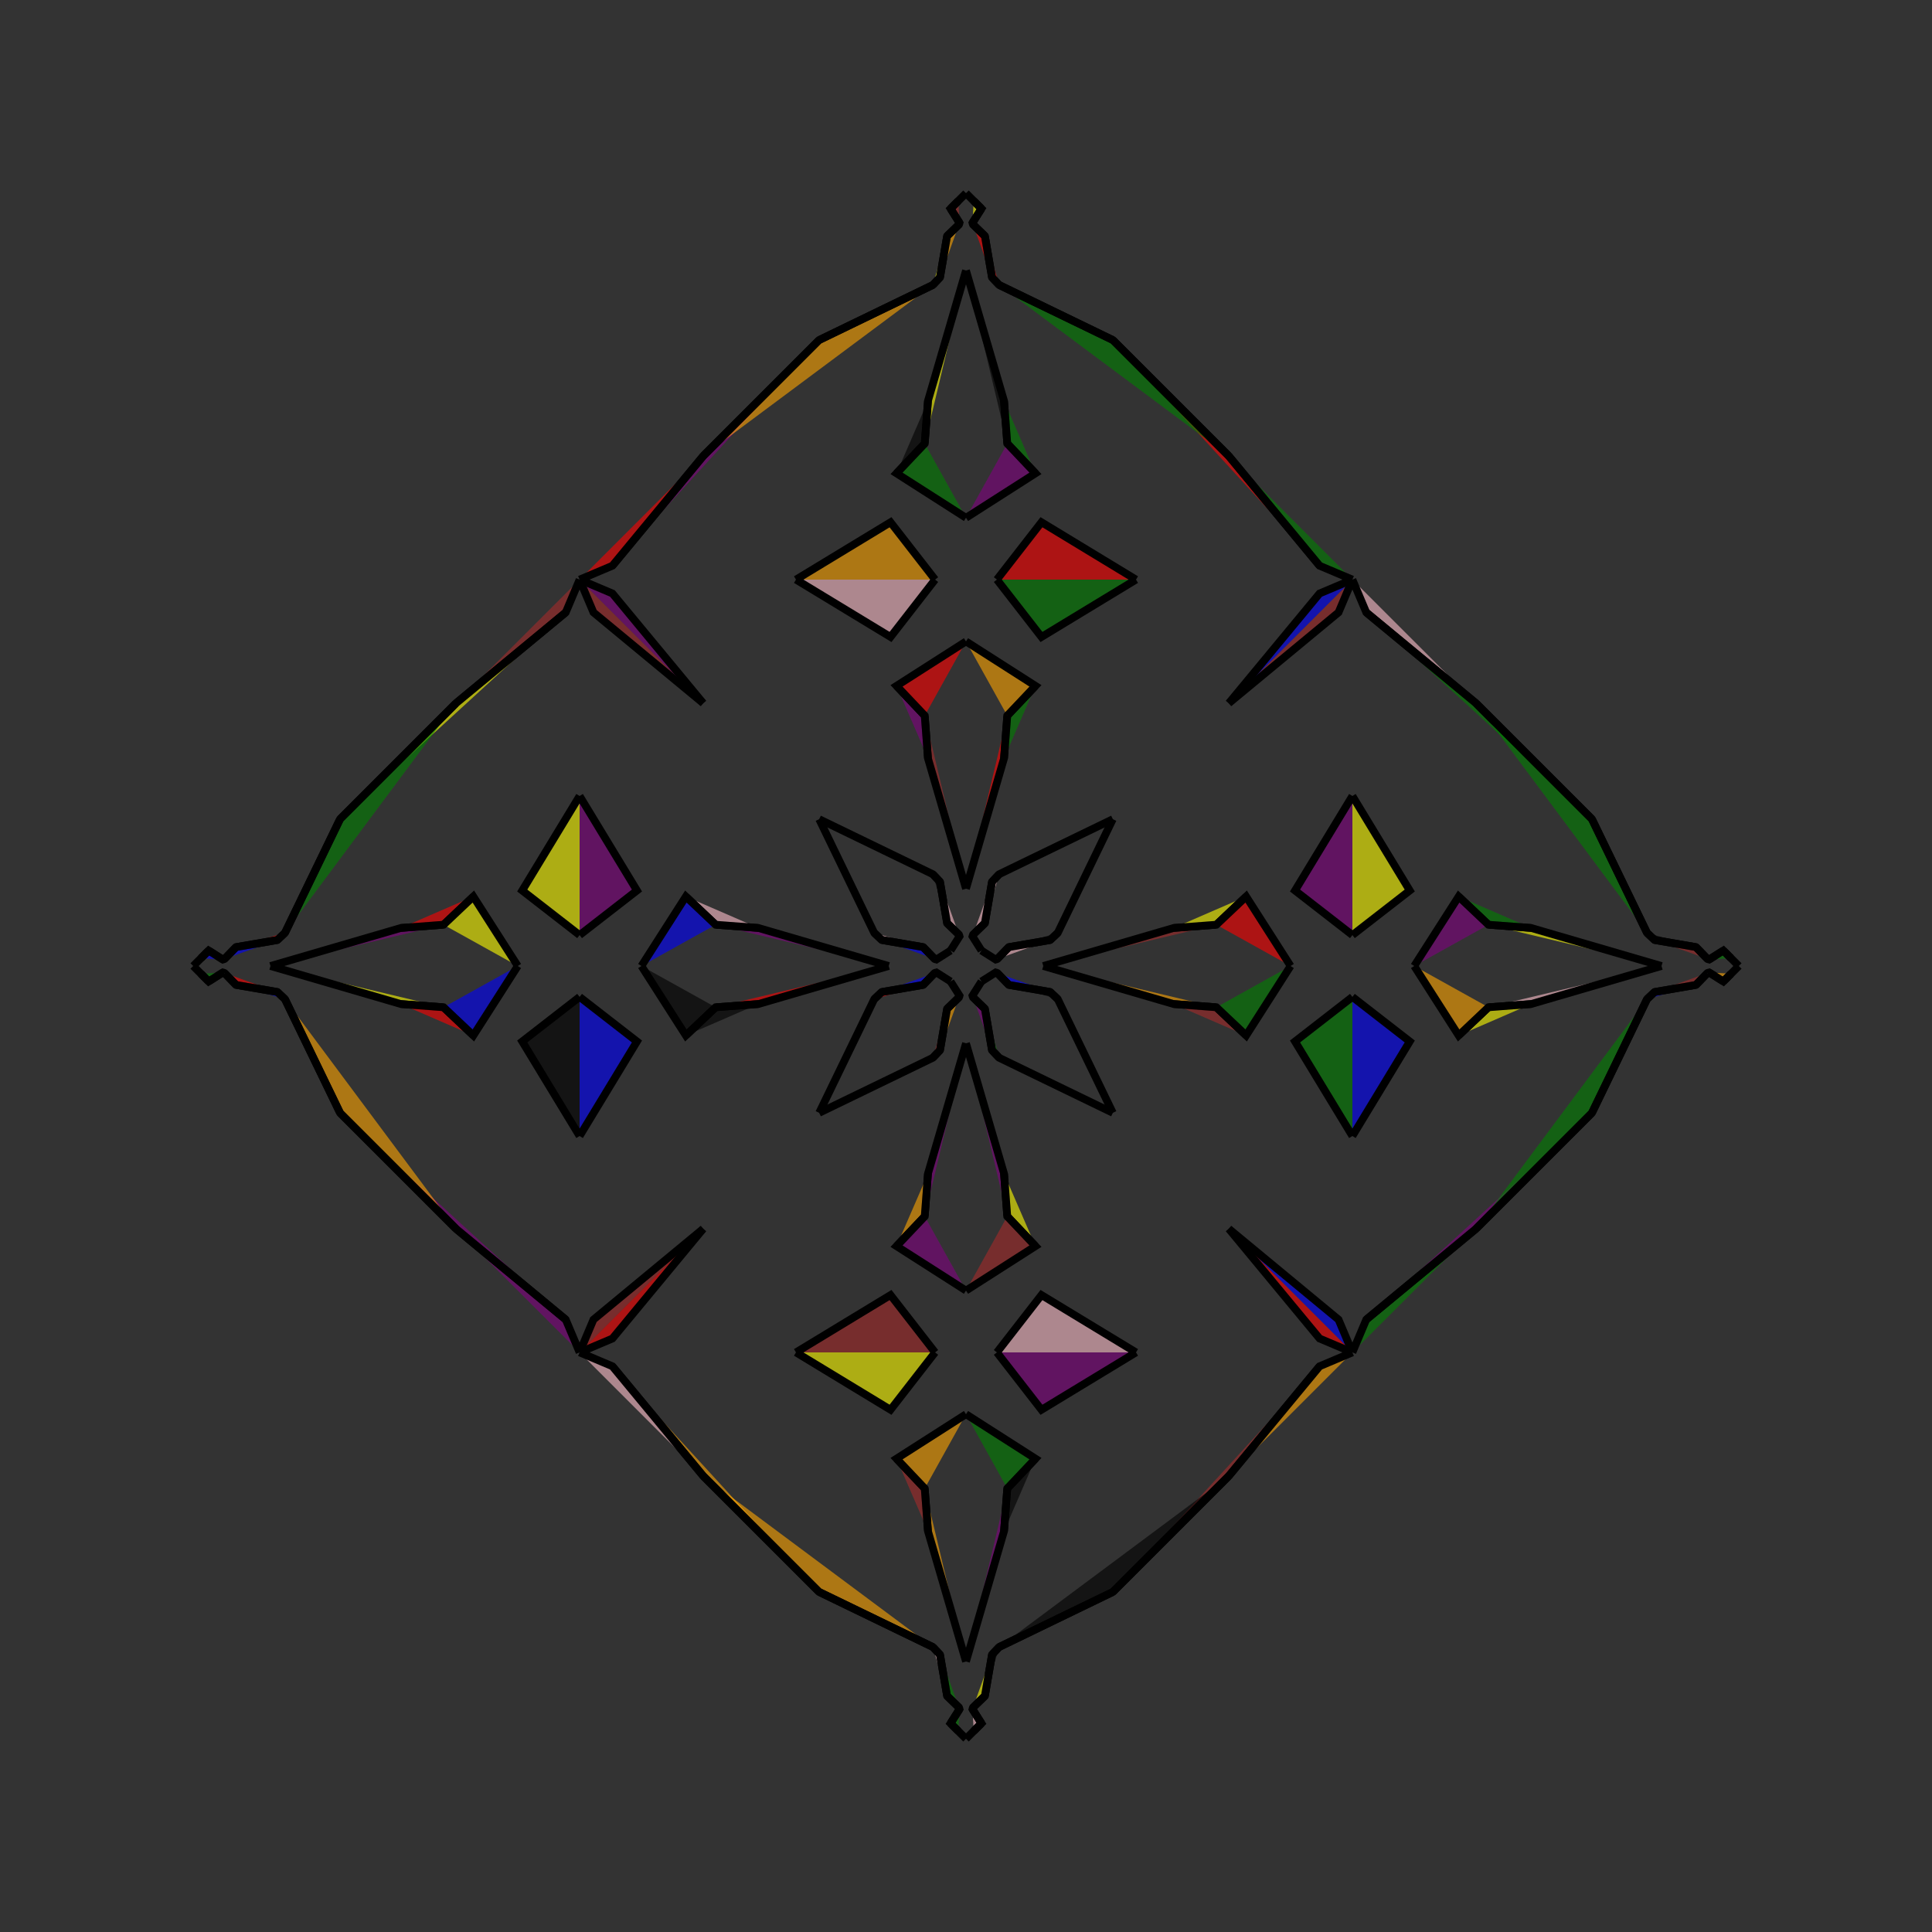 <?xml version="1.0" encoding="UTF-8"?>
<svg xmlns="http://www.w3.org/2000/svg" xmlns:xlink="http://www.w3.org/1999/xlink"
     width="250" height="250" viewBox="-125.0 -125.0 250 250">
<rect x="-125.0" y="-125.0" width="250" height="250" fill="#333333" stroke="none"/>
<defs>
</defs>
<path d="M10.0,-0.0 L26.868,-4.922 L32.394,-5.341" fill="brown" fill-opacity="0.6" stroke="black" stroke-width="1" />
<path d="M10.0,-0.0 L26.868,4.922 L32.394,5.341" fill="orange" fill-opacity="0.6" stroke="black" stroke-width="1" />
<path d="M26.868,-4.922 L32.394,-5.341 L36.25,-8.99" fill="yellow" fill-opacity="0.6" stroke="black" stroke-width="1" />
<path d="M26.868,4.922 L32.394,5.341 L36.25,8.99" fill="brown" fill-opacity="0.6" stroke="black" stroke-width="1" />
<path d="M32.394,-5.341 L36.25,-8.99 L42.0,-0.0" fill="red" fill-opacity="0.6" stroke="black" stroke-width="1" />
<path d="M32.394,5.341 L36.25,8.99 L42.0,-0.0" fill="green" fill-opacity="0.6" stroke="black" stroke-width="1" />
<path d="M50.0,-4.0 L42.577,-9.766 L50.0,-22.0" fill="purple" fill-opacity="0.6" stroke="black" stroke-width="1" />
<path d="M50.0,4.0 L42.577,9.766 L50.0,22.0" fill="green" fill-opacity="0.6" stroke="black" stroke-width="1" />
<path d="M50.0,-50.0 L48.207,-45.755 L34.0,-34.0" fill="brown" fill-opacity="0.6" stroke="black" stroke-width="1" />
<path d="M50.0,50.0 L48.207,45.755 L34.0,34.0" fill="blue" fill-opacity="0.6" stroke="black" stroke-width="1" />
<path d="M45.755,51.793 L34.0,66.0 L19.0,81.0" fill="brown" fill-opacity="0.6" stroke="black" stroke-width="1" />
<path d="M45.755,-51.793 L34.0,-66.0 L19.0,-81.0" fill="red" fill-opacity="0.6" stroke="black" stroke-width="1" />
<path d="M34.0,66.0 L19.0,81.0 L4.291,88.124" fill="black" fill-opacity="0.6" stroke="black" stroke-width="1" />
<path d="M34.0,-66.0 L19.0,-81.0 L4.291,-88.124" fill="green" fill-opacity="0.6" stroke="black" stroke-width="1" />
<path d="M19.0,-19.0 L11.876,-4.291 L10.894,-3.364" fill="purple" fill-opacity="0.6" stroke="black" stroke-width="1" />
<path d="M19.0,19.0 L11.876,4.291 L10.894,3.364" fill="yellow" fill-opacity="0.6" stroke="black" stroke-width="1" />
<path d="M11.876,-4.291 L10.894,-3.364 L5.537,-2.443" fill="black" fill-opacity="0.6" stroke="black" stroke-width="1" />
<path d="M11.876,4.291 L10.894,3.364 L5.537,2.443" fill="black" fill-opacity="0.6" stroke="black" stroke-width="1" />
<path d="M10.894,-3.364 L5.537,-2.443 L4.053,-0.91" fill="pink" fill-opacity="0.6" stroke="black" stroke-width="1" />
<path d="M10.894,3.364 L5.537,2.443 L4.053,0.91" fill="blue" fill-opacity="0.6" stroke="black" stroke-width="1" />
<path d="M5.537,-2.443 L4.053,-0.91 L3.833,-0.84" fill="red" fill-opacity="0.6" stroke="black" stroke-width="1" />
<path d="M5.537,2.443 L4.053,0.91 L3.833,0.84" fill="brown" fill-opacity="0.6" stroke="black" stroke-width="1" />
<path d="M4.053,-0.91 L3.833,-0.84 L2.0,-2.0" fill="orange" fill-opacity="0.6" stroke="black" stroke-width="1" />
<path d="M4.053,0.91 L3.833,0.84 L2.0,2.0" fill="black" fill-opacity="0.6" stroke="black" stroke-width="1" />
<path d="M0.84,96.167 L2.0,98.0 L1.0,99.0" fill="pink" fill-opacity="0.6" stroke="black" stroke-width="1" />
<path d="M0.84,-96.167 L2.0,-98.0 L1.0,-99.0" fill="yellow" fill-opacity="0.6" stroke="black" stroke-width="1" />
<path d="M2.0,98.0 L1.0,99.0 L0.0,100.0" fill="purple" fill-opacity="0.6" stroke="black" stroke-width="1" />
<path d="M2.0,-98.0 L1.0,-99.0 L0.0,-100.0" fill="black" fill-opacity="0.6" stroke="black" stroke-width="1" />
<path d="M-10.0,-0.0 L-26.868,-4.922 L-32.394,-5.341" fill="purple" fill-opacity="0.6" stroke="black" stroke-width="1" />
<path d="M-10.0,-0.0 L-26.868,4.922 L-32.394,5.341" fill="red" fill-opacity="0.6" stroke="black" stroke-width="1" />
<path d="M-26.868,-4.922 L-32.394,-5.341 L-36.25,-8.99" fill="pink" fill-opacity="0.6" stroke="black" stroke-width="1" />
<path d="M-26.868,4.922 L-32.394,5.341 L-36.25,8.99" fill="black" fill-opacity="0.6" stroke="black" stroke-width="1" />
<path d="M-32.394,-5.341 L-36.25,-8.99 L-42.0,-0.0" fill="blue" fill-opacity="0.6" stroke="black" stroke-width="1" />
<path d="M-32.394,5.341 L-36.25,8.99 L-42.0,-0.0" fill="black" fill-opacity="0.6" stroke="black" stroke-width="1" />
<path d="M-50.0,-4.0 L-42.577,-9.766 L-50.0,-22.0" fill="purple" fill-opacity="0.6" stroke="black" stroke-width="1" />
<path d="M-50.0,4.0 L-42.577,9.766 L-50.0,22.0" fill="blue" fill-opacity="0.6" stroke="black" stroke-width="1" />
<path d="M-50.0,-50.0 L-48.207,-45.755 L-34.0,-34.0" fill="brown" fill-opacity="0.6" stroke="black" stroke-width="1" />
<path d="M-50.0,50.0 L-48.207,45.755 L-34.0,34.0" fill="brown" fill-opacity="0.6" stroke="black" stroke-width="1" />
<path d="M-45.755,51.793 L-34.0,66.0 L-19.0,81.0" fill="orange" fill-opacity="0.6" stroke="black" stroke-width="1" />
<path d="M-45.755,-51.793 L-34.0,-66.0 L-19.0,-81.0" fill="purple" fill-opacity="0.6" stroke="black" stroke-width="1" />
<path d="M-34.0,66.0 L-19.0,81.0 L-4.291,88.124" fill="orange" fill-opacity="0.6" stroke="black" stroke-width="1" />
<path d="M-34.0,-66.0 L-19.0,-81.0 L-4.291,-88.124" fill="orange" fill-opacity="0.6" stroke="black" stroke-width="1" />
<path d="M-19.0,-19.0 L-11.876,-4.291 L-10.894,-3.364" fill="pink" fill-opacity="0.6" stroke="black" stroke-width="1" />
<path d="M-19.0,19.0 L-11.876,4.291 L-10.894,3.364" fill="black" fill-opacity="0.6" stroke="black" stroke-width="1" />
<path d="M-11.876,-4.291 L-10.894,-3.364 L-5.537,-2.443" fill="pink" fill-opacity="0.6" stroke="black" stroke-width="1" />
<path d="M-11.876,4.291 L-10.894,3.364 L-5.537,2.443" fill="red" fill-opacity="0.6" stroke="black" stroke-width="1" />
<path d="M-10.894,-3.364 L-5.537,-2.443 L-4.053,-0.91" fill="blue" fill-opacity="0.6" stroke="black" stroke-width="1" />
<path d="M-10.894,3.364 L-5.537,2.443 L-4.053,0.91" fill="blue" fill-opacity="0.6" stroke="black" stroke-width="1" />
<path d="M-5.537,-2.443 L-4.053,-0.91 L-3.833,-0.84" fill="purple" fill-opacity="0.6" stroke="black" stroke-width="1" />
<path d="M-5.537,2.443 L-4.053,0.91 L-3.833,0.84" fill="purple" fill-opacity="0.6" stroke="black" stroke-width="1" />
<path d="M-4.053,-0.91 L-3.833,-0.84 L-2.0,-2.0" fill="blue" fill-opacity="0.6" stroke="black" stroke-width="1" />
<path d="M-4.053,0.91 L-3.833,0.84 L-2.0,2.0" fill="red" fill-opacity="0.6" stroke="black" stroke-width="1" />
<path d="M-0.84,96.167 L-2.0,98.0 L-1.0,99.0" fill="green" fill-opacity="0.6" stroke="black" stroke-width="1" />
<path d="M-0.84,-96.167 L-2.0,-98.0 L-1.0,-99.0" fill="brown" fill-opacity="0.6" stroke="black" stroke-width="1" />
<path d="M-2.0,98.0 L-1.0,99.0 L0.0,100.0" fill="red" fill-opacity="0.6" stroke="black" stroke-width="1" />
<path d="M-2.0,-98.0 L-1.0,-99.0 L0.0,-100.0" fill="black" fill-opacity="0.6" stroke="black" stroke-width="1" />
<path d="M90.0,-0.0 L73.132,4.922 L67.606,5.341" fill="pink" fill-opacity="0.6" stroke="black" stroke-width="1" />
<path d="M90.0,-0.0 L73.132,-4.922 L67.606,-5.341" fill="yellow" fill-opacity="0.6" stroke="black" stroke-width="1" />
<path d="M73.132,4.922 L67.606,5.341 L63.75,8.99" fill="yellow" fill-opacity="0.6" stroke="black" stroke-width="1" />
<path d="M73.132,-4.922 L67.606,-5.341 L63.75,-8.99" fill="green" fill-opacity="0.6" stroke="black" stroke-width="1" />
<path d="M67.606,5.341 L63.75,8.99 L58.0,-0.0" fill="orange" fill-opacity="0.6" stroke="black" stroke-width="1" />
<path d="M67.606,-5.341 L63.75,-8.99 L58.0,-0.0" fill="purple" fill-opacity="0.6" stroke="black" stroke-width="1" />
<path d="M50.0,4.0 L57.423,9.766 L50.0,22.0" fill="blue" fill-opacity="0.6" stroke="black" stroke-width="1" />
<path d="M50.0,-4.0 L57.423,-9.766 L50.0,-22.0" fill="yellow" fill-opacity="0.6" stroke="black" stroke-width="1" />
<path d="M50.0,50.0 L51.793,45.755 L66.0,34.0" fill="green" fill-opacity="0.6" stroke="black" stroke-width="1" />
<path d="M50.0,-50.0 L51.793,-45.755 L66.0,-34.0" fill="pink" fill-opacity="0.6" stroke="black" stroke-width="1" />
<path d="M51.793,45.755 L66.0,34.0 L81.0,19.0" fill="purple" fill-opacity="0.6" stroke="black" stroke-width="1" />
<path d="M51.793,-45.755 L66.0,-34.0 L81.0,-19.0" fill="green" fill-opacity="0.6" stroke="black" stroke-width="1" />
<path d="M66.0,34.0 L81.0,19.0 L88.124,4.291" fill="green" fill-opacity="0.6" stroke="black" stroke-width="1" />
<path d="M66.0,-34.0 L81.0,-19.0 L88.124,-4.291" fill="green" fill-opacity="0.6" stroke="black" stroke-width="1" />
<path d="M81.0,19.0 L88.124,4.291 L89.106,3.364" fill="purple" fill-opacity="0.6" stroke="black" stroke-width="1" />
<path d="M81.0,-19.0 L88.124,-4.291 L89.106,-3.364" fill="blue" fill-opacity="0.6" stroke="black" stroke-width="1" />
<path d="M88.124,4.291 L89.106,3.364 L94.463,2.443" fill="blue" fill-opacity="0.6" stroke="black" stroke-width="1" />
<path d="M88.124,-4.291 L89.106,-3.364 L94.463,-2.443" fill="black" fill-opacity="0.6" stroke="black" stroke-width="1" />
<path d="M89.106,3.364 L94.463,2.443 L95.947,0.91" fill="brown" fill-opacity="0.6" stroke="black" stroke-width="1" />
<path d="M89.106,-3.364 L94.463,-2.443 L95.947,-0.91" fill="brown" fill-opacity="0.6" stroke="black" stroke-width="1" />
<path d="M94.463,2.443 L95.947,0.91 L96.167,0.84" fill="orange" fill-opacity="0.6" stroke="black" stroke-width="1" />
<path d="M94.463,-2.443 L95.947,-0.91 L96.167,-0.84" fill="blue" fill-opacity="0.6" stroke="black" stroke-width="1" />
<path d="M95.947,0.91 L96.167,0.84 L98.0,2.0" fill="pink" fill-opacity="0.6" stroke="black" stroke-width="1" />
<path d="M95.947,-0.91 L96.167,-0.84 L98.0,-2.0" fill="green" fill-opacity="0.6" stroke="black" stroke-width="1" />
<path d="M96.167,0.84 L98.0,2.0 L99.0,1.0" fill="orange" fill-opacity="0.6" stroke="black" stroke-width="1" />
<path d="M96.167,-0.84 L98.0,-2.0 L99.0,-1.0" fill="green" fill-opacity="0.6" stroke="black" stroke-width="1" />
<path d="M98.0,2.0 L99.0,1.0 L100.0,-0.0" fill="blue" fill-opacity="0.6" stroke="black" stroke-width="1" />
<path d="M98.0,-2.0 L99.0,-1.0 L100.0,-0.0" fill="brown" fill-opacity="0.6" stroke="black" stroke-width="1" />
<path d="M0.0,-10.0 L4.922,-26.868 L5.341,-32.394" fill="red" fill-opacity="0.6" stroke="black" stroke-width="1" />
<path d="M0.0,10.0 L4.922,26.868 L5.341,32.394" fill="purple" fill-opacity="0.6" stroke="black" stroke-width="1" />
<path d="M0.0,90.0 L4.922,73.132 L5.341,67.606" fill="purple" fill-opacity="0.6" stroke="black" stroke-width="1" />
<path d="M0.0,-90.0 L4.922,-73.132 L5.341,-67.606" fill="black" fill-opacity="0.6" stroke="black" stroke-width="1" />
<path d="M4.922,-26.868 L5.341,-32.394 L8.99,-36.25" fill="green" fill-opacity="0.6" stroke="black" stroke-width="1" />
<path d="M4.922,26.868 L5.341,32.394 L8.99,36.25" fill="yellow" fill-opacity="0.6" stroke="black" stroke-width="1" />
<path d="M4.922,73.132 L5.341,67.606 L8.99,63.75" fill="black" fill-opacity="0.6" stroke="black" stroke-width="1" />
<path d="M4.922,-73.132 L5.341,-67.606 L8.99,-63.75" fill="green" fill-opacity="0.6" stroke="black" stroke-width="1" />
<path d="M5.341,-32.394 L8.99,-36.25 L0.0,-42.0" fill="orange" fill-opacity="0.6" stroke="black" stroke-width="1" />
<path d="M5.341,32.394 L8.99,36.25 L0.0,42.0" fill="brown" fill-opacity="0.6" stroke="black" stroke-width="1" />
<path d="M5.341,67.606 L8.99,63.75 L0.0,58.0" fill="green" fill-opacity="0.6" stroke="black" stroke-width="1" />
<path d="M5.341,-67.606 L8.99,-63.75 L0.0,-58.0" fill="purple" fill-opacity="0.6" stroke="black" stroke-width="1" />
<path d="M4.0,-50.0 L9.766,-42.577 L22.0,-50.0" fill="green" fill-opacity="0.6" stroke="black" stroke-width="1" />
<path d="M4.0,50.0 L9.766,42.577 L22.0,50.0" fill="pink" fill-opacity="0.6" stroke="black" stroke-width="1" />
<path d="M4.0,50.0 L9.766,57.423 L22.0,50.0" fill="purple" fill-opacity="0.6" stroke="black" stroke-width="1" />
<path d="M4.0,-50.0 L9.766,-57.423 L22.0,-50.0" fill="red" fill-opacity="0.6" stroke="black" stroke-width="1" />
<path d="M50.0,-50.0 L45.755,-48.207 L34.0,-34.0" fill="blue" fill-opacity="0.6" stroke="black" stroke-width="1" />
<path d="M50.0,50.0 L45.755,48.207 L34.0,34.0" fill="red" fill-opacity="0.6" stroke="black" stroke-width="1" />
<path d="M50.0,50.0 L45.755,51.793 L34.0,66.0" fill="orange" fill-opacity="0.6" stroke="black" stroke-width="1" />
<path d="M50.0,-50.0 L45.755,-51.793 L34.0,-66.0" fill="green" fill-opacity="0.6" stroke="black" stroke-width="1" />
<path d="M19.0,-19.0 L4.291,-11.876 L3.364,-10.894" fill="brown" fill-opacity="0.6" stroke="black" stroke-width="1" />
<path d="M19.0,19.0 L4.291,11.876 L3.364,10.894" fill="black" fill-opacity="0.6" stroke="black" stroke-width="1" />
<path d="M19.0,81.0 L4.291,88.124 L3.364,89.106" fill="blue" fill-opacity="0.6" stroke="black" stroke-width="1" />
<path d="M19.0,-81.0 L4.291,-88.124 L3.364,-89.106" fill="red" fill-opacity="0.6" stroke="black" stroke-width="1" />
<path d="M4.291,-11.876 L3.364,-10.894 L2.443,-5.537" fill="pink" fill-opacity="0.6" stroke="black" stroke-width="1" />
<path d="M4.291,11.876 L3.364,10.894 L2.443,5.537" fill="green" fill-opacity="0.6" stroke="black" stroke-width="1" />
<path d="M4.291,88.124 L3.364,89.106 L2.443,94.463" fill="black" fill-opacity="0.6" stroke="black" stroke-width="1" />
<path d="M4.291,-88.124 L3.364,-89.106 L2.443,-94.463" fill="red" fill-opacity="0.6" stroke="black" stroke-width="1" />
<path d="M3.364,-10.894 L2.443,-5.537 L0.91,-4.053" fill="pink" fill-opacity="0.6" stroke="black" stroke-width="1" />
<path d="M3.364,10.894 L2.443,5.537 L0.91,4.053" fill="purple" fill-opacity="0.6" stroke="black" stroke-width="1" />
<path d="M3.364,89.106 L2.443,94.463 L0.91,95.947" fill="yellow" fill-opacity="0.6" stroke="black" stroke-width="1" />
<path d="M3.364,-89.106 L2.443,-94.463 L0.91,-95.947" fill="red" fill-opacity="0.6" stroke="black" stroke-width="1" />
<path d="M2.443,-5.537 L0.91,-4.053 L0.84,-3.833" fill="black" fill-opacity="0.6" stroke="black" stroke-width="1" />
<path d="M2.443,5.537 L0.91,4.053 L0.84,3.833" fill="orange" fill-opacity="0.6" stroke="black" stroke-width="1" />
<path d="M2.443,94.463 L0.91,95.947 L0.84,96.167" fill="blue" fill-opacity="0.6" stroke="black" stroke-width="1" />
<path d="M2.443,-94.463 L0.91,-95.947 L0.84,-96.167" fill="pink" fill-opacity="0.6" stroke="black" stroke-width="1" />
<path d="M0.91,-4.053 L0.84,-3.833 L2.0,-2.0" fill="red" fill-opacity="0.6" stroke="black" stroke-width="1" />
<path d="M0.91,4.053 L0.84,3.833 L2.0,2.0" fill="red" fill-opacity="0.6" stroke="black" stroke-width="1" />
<path d="M0.91,95.947 L0.84,96.167 L2.0,98.0" fill="black" fill-opacity="0.6" stroke="black" stroke-width="1" />
<path d="M0.91,-95.947 L0.84,-96.167 L2.0,-98.0" fill="purple" fill-opacity="0.6" stroke="black" stroke-width="1" />
<path d="M0.0,90.0 L-4.922,73.132 L-5.341,67.606" fill="orange" fill-opacity="0.6" stroke="black" stroke-width="1" />
<path d="M0.0,-10.0 L-4.922,-26.868 L-5.341,-32.394" fill="brown" fill-opacity="0.6" stroke="black" stroke-width="1" />
<path d="M0.0,10.0 L-4.922,26.868 L-5.341,32.394" fill="purple" fill-opacity="0.6" stroke="black" stroke-width="1" />
<path d="M0.0,-90.0 L-4.922,-73.132 L-5.341,-67.606" fill="yellow" fill-opacity="0.6" stroke="black" stroke-width="1" />
<path d="M-4.922,73.132 L-5.341,67.606 L-8.99,63.75" fill="brown" fill-opacity="0.6" stroke="black" stroke-width="1" />
<path d="M-4.922,-26.868 L-5.341,-32.394 L-8.99,-36.25" fill="purple" fill-opacity="0.6" stroke="black" stroke-width="1" />
<path d="M-4.922,26.868 L-5.341,32.394 L-8.99,36.25" fill="orange" fill-opacity="0.6" stroke="black" stroke-width="1" />
<path d="M-4.922,-73.132 L-5.341,-67.606 L-8.99,-63.75" fill="black" fill-opacity="0.6" stroke="black" stroke-width="1" />
<path d="M-5.341,67.606 L-8.99,63.75 L0.0,58.0" fill="orange" fill-opacity="0.6" stroke="black" stroke-width="1" />
<path d="M-5.341,-32.394 L-8.99,-36.25 L0.0,-42.0" fill="red" fill-opacity="0.6" stroke="black" stroke-width="1" />
<path d="M-5.341,32.394 L-8.99,36.25 L0.0,42.0" fill="purple" fill-opacity="0.6" stroke="black" stroke-width="1" />
<path d="M-5.341,-67.606 L-8.99,-63.75 L0.0,-58.0" fill="green" fill-opacity="0.6" stroke="black" stroke-width="1" />
<path d="M-4.0,50.0 L-9.766,57.423 L-22.0,50.0" fill="yellow" fill-opacity="0.6" stroke="black" stroke-width="1" />
<path d="M-4.0,-50.0 L-9.766,-42.577 L-22.0,-50.0" fill="pink" fill-opacity="0.6" stroke="black" stroke-width="1" />
<path d="M-4.0,50.0 L-9.766,42.577 L-22.0,50.0" fill="brown" fill-opacity="0.6" stroke="black" stroke-width="1" />
<path d="M-4.0,-50.0 L-9.766,-57.423 L-22.0,-50.0" fill="orange" fill-opacity="0.6" stroke="black" stroke-width="1" />
<path d="M-50.0,50.0 L-45.755,51.793 L-34.0,66.0" fill="pink" fill-opacity="0.6" stroke="black" stroke-width="1" />
<path d="M-50.0,-50.0 L-45.755,-48.207 L-34.0,-34.0" fill="purple" fill-opacity="0.6" stroke="black" stroke-width="1" />
<path d="M-50.0,50.0 L-45.755,48.207 L-34.0,34.0" fill="red" fill-opacity="0.6" stroke="black" stroke-width="1" />
<path d="M-50.0,-50.0 L-45.755,-51.793 L-34.0,-66.0" fill="red" fill-opacity="0.6" stroke="black" stroke-width="1" />
<path d="M-19.0,81.0 L-4.291,88.124 L-3.364,89.106" fill="pink" fill-opacity="0.6" stroke="black" stroke-width="1" />
<path d="M-19.0,-19.0 L-4.291,-11.876 L-3.364,-10.894" fill="blue" fill-opacity="0.6" stroke="black" stroke-width="1" />
<path d="M-19.0,19.0 L-4.291,11.876 L-3.364,10.894" fill="red" fill-opacity="0.6" stroke="black" stroke-width="1" />
<path d="M-19.0,-81.0 L-4.291,-88.124 L-3.364,-89.106" fill="orange" fill-opacity="0.6" stroke="black" stroke-width="1" />
<path d="M-4.291,88.124 L-3.364,89.106 L-2.443,94.463" fill="pink" fill-opacity="0.6" stroke="black" stroke-width="1" />
<path d="M-4.291,-11.876 L-3.364,-10.894 L-2.443,-5.537" fill="black" fill-opacity="0.6" stroke="black" stroke-width="1" />
<path d="M-4.291,11.876 L-3.364,10.894 L-2.443,5.537" fill="brown" fill-opacity="0.6" stroke="black" stroke-width="1" />
<path d="M-4.291,-88.124 L-3.364,-89.106 L-2.443,-94.463" fill="yellow" fill-opacity="0.6" stroke="black" stroke-width="1" />
<path d="M-3.364,89.106 L-2.443,94.463 L-0.91,95.947" fill="green" fill-opacity="0.6" stroke="black" stroke-width="1" />
<path d="M-3.364,-10.894 L-2.443,-5.537 L-0.91,-4.053" fill="pink" fill-opacity="0.6" stroke="black" stroke-width="1" />
<path d="M-3.364,10.894 L-2.443,5.537 L-0.91,4.053" fill="orange" fill-opacity="0.6" stroke="black" stroke-width="1" />
<path d="M-3.364,-89.106 L-2.443,-94.463 L-0.91,-95.947" fill="orange" fill-opacity="0.6" stroke="black" stroke-width="1" />
<path d="M-2.443,94.463 L-0.91,95.947 L-0.84,96.167" fill="yellow" fill-opacity="0.6" stroke="black" stroke-width="1" />
<path d="M-2.443,-5.537 L-0.91,-4.053 L-0.84,-3.833" fill="orange" fill-opacity="0.6" stroke="black" stroke-width="1" />
<path d="M-2.443,5.537 L-0.91,4.053 L-0.84,3.833" fill="black" fill-opacity="0.6" stroke="black" stroke-width="1" />
<path d="M-2.443,-94.463 L-0.91,-95.947 L-0.84,-96.167" fill="purple" fill-opacity="0.6" stroke="black" stroke-width="1" />
<path d="M-0.91,95.947 L-0.84,96.167 L-2.0,98.0" fill="purple" fill-opacity="0.6" stroke="black" stroke-width="1" />
<path d="M-0.91,-4.053 L-0.84,-3.833 L-2.0,-2.0" fill="brown" fill-opacity="0.6" stroke="black" stroke-width="1" />
<path d="M-0.91,4.053 L-0.84,3.833 L-2.0,2.0" fill="blue" fill-opacity="0.6" stroke="black" stroke-width="1" />
<path d="M-0.91,-95.947 L-0.84,-96.167 L-2.0,-98.0" fill="purple" fill-opacity="0.6" stroke="black" stroke-width="1" />
<path d="M-90.0,-0.0 L-73.132,-4.922 L-67.606,-5.341" fill="purple" fill-opacity="0.6" stroke="black" stroke-width="1" />
<path d="M-90.0,-0.0 L-73.132,4.922 L-67.606,5.341" fill="yellow" fill-opacity="0.6" stroke="black" stroke-width="1" />
<path d="M-73.132,-4.922 L-67.606,-5.341 L-63.75,-8.99" fill="red" fill-opacity="0.6" stroke="black" stroke-width="1" />
<path d="M-73.132,4.922 L-67.606,5.341 L-63.75,8.99" fill="red" fill-opacity="0.6" stroke="black" stroke-width="1" />
<path d="M-67.606,-5.341 L-63.75,-8.99 L-58.0,-0.0" fill="yellow" fill-opacity="0.6" stroke="black" stroke-width="1" />
<path d="M-67.606,5.341 L-63.75,8.99 L-58.0,-0.0" fill="blue" fill-opacity="0.6" stroke="black" stroke-width="1" />
<path d="M-50.0,-4.0 L-57.423,-9.766 L-50.0,-22.0" fill="yellow" fill-opacity="0.6" stroke="black" stroke-width="1" />
<path d="M-50.0,4.0 L-57.423,9.766 L-50.0,22.0" fill="black" fill-opacity="0.6" stroke="black" stroke-width="1" />
<path d="M-50.0,-50.0 L-51.793,-45.755 L-66.0,-34.0" fill="brown" fill-opacity="0.6" stroke="black" stroke-width="1" />
<path d="M-50.0,50.0 L-51.793,45.755 L-66.0,34.0" fill="purple" fill-opacity="0.6" stroke="black" stroke-width="1" />
<path d="M-51.793,-45.755 L-66.0,-34.0 L-81.0,-19.0" fill="yellow" fill-opacity="0.6" stroke="black" stroke-width="1" />
<path d="M-51.793,45.755 L-66.0,34.0 L-81.0,19.0" fill="purple" fill-opacity="0.6" stroke="black" stroke-width="1" />
<path d="M-66.0,-34.0 L-81.0,-19.0 L-88.124,-4.291" fill="green" fill-opacity="0.6" stroke="black" stroke-width="1" />
<path d="M-66.0,34.0 L-81.0,19.0 L-88.124,4.291" fill="orange" fill-opacity="0.6" stroke="black" stroke-width="1" />
<path d="M-81.0,-19.0 L-88.124,-4.291 L-89.106,-3.364" fill="black" fill-opacity="0.6" stroke="black" stroke-width="1" />
<path d="M-81.0,19.0 L-88.124,4.291 L-89.106,3.364" fill="green" fill-opacity="0.6" stroke="black" stroke-width="1" />
<path d="M-88.124,-4.291 L-89.106,-3.364 L-94.463,-2.443" fill="red" fill-opacity="0.6" stroke="black" stroke-width="1" />
<path d="M-88.124,4.291 L-89.106,3.364 L-94.463,2.443" fill="blue" fill-opacity="0.6" stroke="black" stroke-width="1" />
<path d="M-89.106,-3.364 L-94.463,-2.443 L-95.947,-0.91" fill="blue" fill-opacity="0.6" stroke="black" stroke-width="1" />
<path d="M-89.106,3.364 L-94.463,2.443 L-95.947,0.91" fill="red" fill-opacity="0.6" stroke="black" stroke-width="1" />
<path d="M-94.463,-2.443 L-95.947,-0.91 L-96.167,-0.84" fill="purple" fill-opacity="0.6" stroke="black" stroke-width="1" />
<path d="M-94.463,2.443 L-95.947,0.91 L-96.167,0.84" fill="blue" fill-opacity="0.6" stroke="black" stroke-width="1" />
<path d="M-95.947,-0.91 L-96.167,-0.84 L-98.0,-2.0" fill="purple" fill-opacity="0.6" stroke="black" stroke-width="1" />
<path d="M-95.947,0.91 L-96.167,0.84 L-98.0,2.0" fill="pink" fill-opacity="0.6" stroke="black" stroke-width="1" />
<path d="M-96.167,-0.84 L-98.0,-2.0 L-99.0,-1.0" fill="blue" fill-opacity="0.6" stroke="black" stroke-width="1" />
<path d="M-96.167,0.84 L-98.0,2.0 L-99.0,1.0" fill="green" fill-opacity="0.6" stroke="black" stroke-width="1" />
<path d="M-98.0,-2.0 L-99.0,-1.0 L-100.0,-0.0" fill="brown" fill-opacity="0.6" stroke="black" stroke-width="1" />
<path d="M-98.0,2.0 L-99.0,1.0 L-100.0,-0.0" fill="pink" fill-opacity="0.6" stroke="black" stroke-width="1" />
</svg>